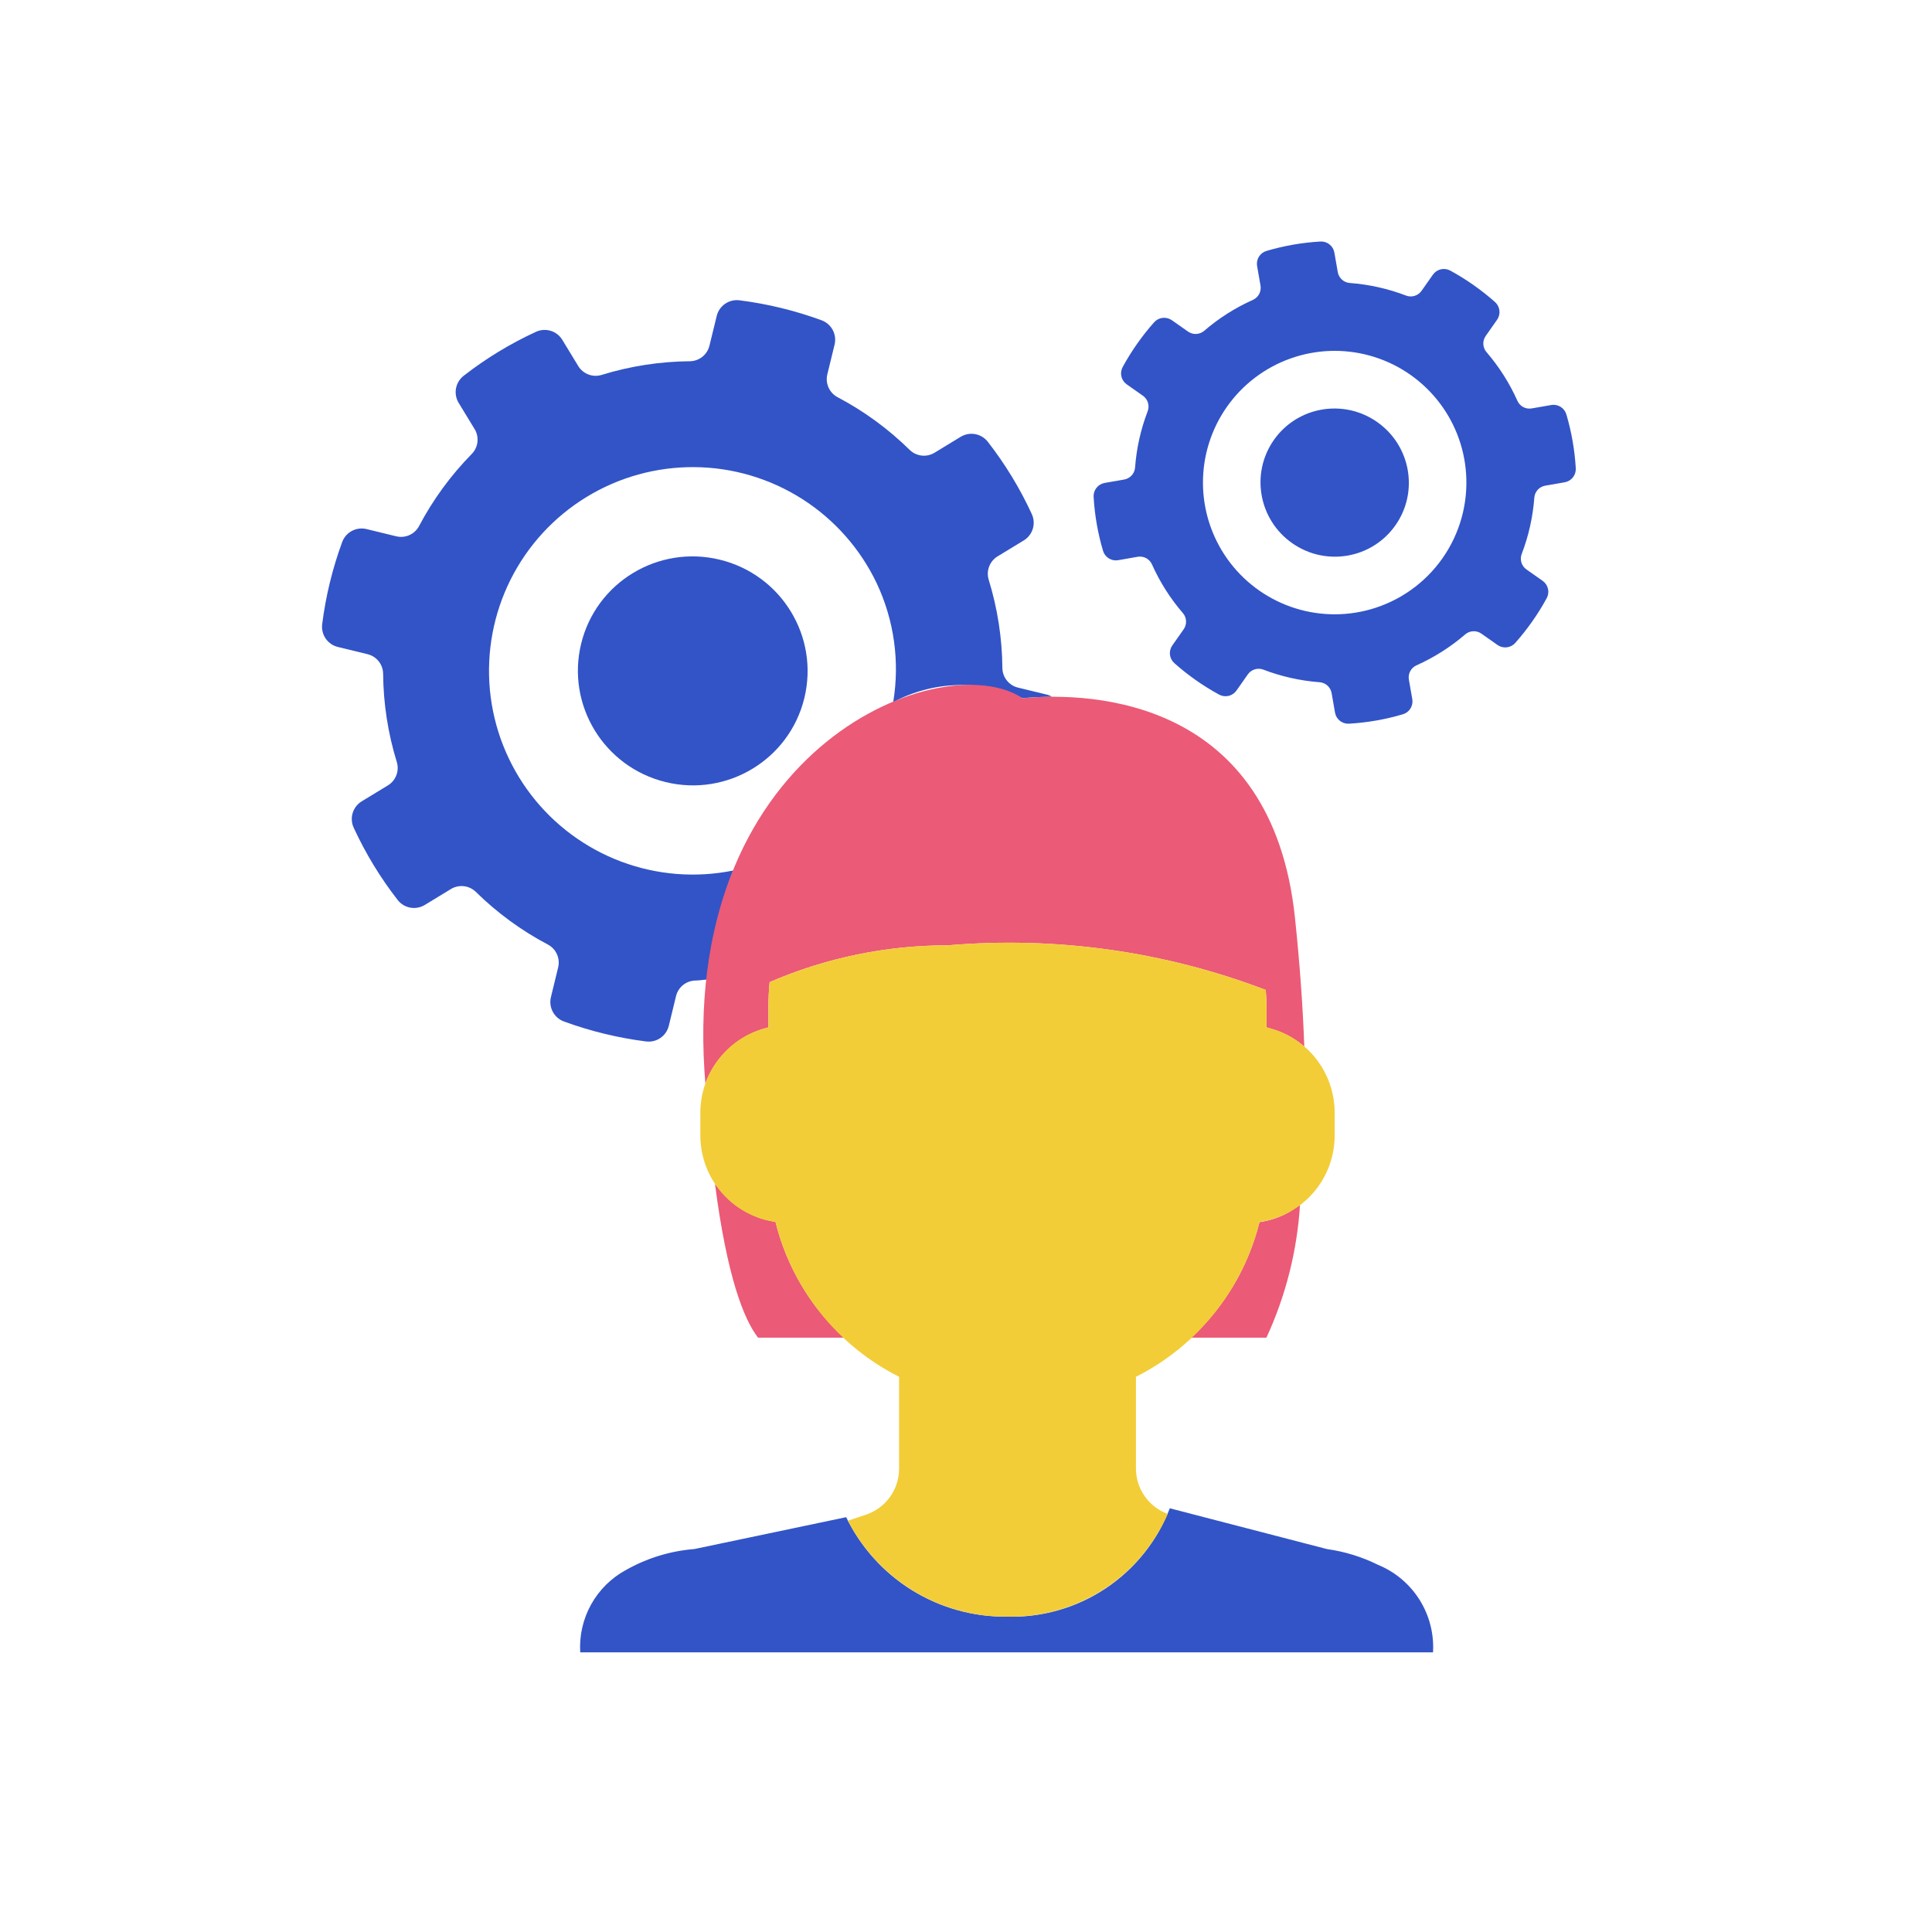 <svg  viewBox="0 0 128 128" fill="none" xmlns="http://www.w3.org/2000/svg">
<path d="M44.309 67.966L44.787 66.001C44.857 65.708 45.022 65.447 45.257 65.259C45.491 65.071 45.782 64.966 46.083 64.962C46.334 64.96 46.586 64.912 46.837 64.901C47.083 62.424 47.668 59.992 48.577 57.674C46.098 58.177 43.528 57.972 41.159 57.085C38.791 56.197 36.719 54.662 35.181 52.654C33.643 50.646 32.7 48.246 32.459 45.729C32.219 43.211 32.691 40.676 33.821 38.413C34.951 36.151 36.694 34.251 38.852 32.931C41.01 31.611 43.495 30.924 46.024 30.948C48.553 30.971 51.025 31.706 53.157 33.066C55.289 34.426 56.996 36.359 58.084 38.642C59.24 41.095 59.622 43.842 59.177 46.517C60.49 45.819 61.946 45.432 63.432 45.387C64.918 45.341 66.395 45.639 67.748 46.255C68.308 46.202 68.972 46.167 69.701 46.163C69.611 46.109 69.515 46.066 69.414 46.034L67.448 45.556C67.156 45.486 66.895 45.321 66.707 45.086C66.519 44.851 66.414 44.561 66.41 44.26C66.394 42.274 66.088 40.301 65.502 38.403C65.415 38.115 65.427 37.807 65.535 37.527C65.644 37.247 65.843 37.011 66.1 36.856L67.83 35.803C68.118 35.627 68.331 35.351 68.428 35.028C68.525 34.705 68.499 34.357 68.356 34.051C67.573 32.353 66.598 30.751 65.45 29.275C65.244 29.007 64.947 28.825 64.615 28.763C64.284 28.701 63.941 28.763 63.652 28.937L61.922 29.99C61.666 30.148 61.365 30.216 61.066 30.183C60.768 30.151 60.489 30.019 60.273 29.81C58.857 28.418 57.245 27.239 55.488 26.313C55.223 26.171 55.013 25.945 54.891 25.67C54.769 25.395 54.742 25.087 54.814 24.795L55.294 22.829C55.373 22.501 55.328 22.155 55.168 21.857C55.007 21.56 54.743 21.332 54.425 21.217C52.671 20.575 50.851 20.132 48.998 19.896C48.663 19.852 48.324 19.933 48.044 20.124C47.765 20.314 47.566 20.601 47.485 20.929L47.005 22.895C46.935 23.187 46.77 23.448 46.535 23.636C46.301 23.824 46.01 23.929 45.71 23.933C43.724 23.949 41.75 24.255 39.853 24.841C39.565 24.928 39.257 24.916 38.977 24.808C38.697 24.699 38.461 24.501 38.306 24.244L37.253 22.513C37.077 22.225 36.8 22.012 36.477 21.915C36.154 21.818 35.806 21.844 35.501 21.987C33.803 22.77 32.2 23.745 30.724 24.893C30.457 25.099 30.275 25.396 30.212 25.728C30.15 26.059 30.212 26.402 30.387 26.691L31.44 28.422C31.598 28.677 31.665 28.978 31.633 29.277C31.6 29.576 31.469 29.855 31.26 30.07C29.867 31.487 28.689 33.099 27.762 34.856C27.62 35.121 27.394 35.332 27.119 35.454C26.844 35.575 26.537 35.602 26.245 35.53L24.279 35.051C23.95 34.973 23.604 35.018 23.307 35.178C23.009 35.339 22.781 35.603 22.667 35.921C22.024 37.675 21.581 39.495 21.346 41.348C21.302 41.683 21.383 42.023 21.573 42.302C21.764 42.581 22.05 42.78 22.378 42.861L24.344 43.34C24.637 43.409 24.898 43.575 25.086 43.809C25.274 44.044 25.378 44.334 25.383 44.635C25.399 46.621 25.705 48.594 26.291 50.492C26.377 50.779 26.365 51.087 26.257 51.368C26.149 51.648 25.95 51.884 25.693 52.038L23.962 53.092C23.674 53.268 23.462 53.544 23.364 53.867C23.267 54.19 23.293 54.538 23.436 54.843C24.219 56.542 25.194 58.145 26.342 59.62C26.548 59.888 26.845 60.07 27.177 60.132C27.509 60.194 27.852 60.132 28.14 59.958L29.87 58.904C30.126 58.747 30.427 58.679 30.726 58.712C31.024 58.744 31.304 58.876 31.52 59.084C32.935 60.477 34.547 61.656 36.304 62.582C36.569 62.724 36.779 62.95 36.901 63.225C37.023 63.5 37.05 63.808 36.978 64.1L36.499 66.066C36.42 66.394 36.465 66.74 36.626 67.038C36.786 67.335 37.05 67.563 37.368 67.678C39.122 68.32 40.943 68.763 42.795 68.998C43.13 69.043 43.47 68.962 43.749 68.771C44.029 68.581 44.228 68.294 44.309 67.966Z" fill="#3254C7"/>
<path d="M53.291 46.245C54.28 42.175 51.771 38.072 47.687 37.08C43.603 36.087 39.49 38.581 38.502 42.651C37.513 46.721 40.022 50.824 44.106 51.816C48.19 52.809 52.303 50.315 53.291 46.245Z" fill="#3254C7"/>
<path d="M77.502 99.928C76.668 102.098 75.18 103.955 73.243 105.242C71.306 106.528 69.018 107.18 66.694 107.107C64.479 107.129 62.304 106.522 60.422 105.355C58.539 104.188 57.027 102.51 56.062 100.517L46.009 102.627C44.41 102.754 42.858 103.23 41.463 104.021C40.493 104.548 39.694 105.341 39.159 106.307C38.624 107.273 38.375 108.371 38.442 109.473H94.944V109.419C95.005 108.204 94.688 106.999 94.037 105.971C93.385 104.943 92.431 104.142 91.306 103.678C90.241 103.149 89.097 102.795 87.919 102.631L77.502 99.928Z" fill="#3254C7"/>
<path d="M46.732 71.788C47.016 71.002 47.468 70.287 48.056 69.692C48.101 69.645 48.144 69.597 48.189 69.551C48.327 69.418 48.474 69.297 48.624 69.178C48.735 69.089 48.847 69.003 48.964 68.923C49.075 68.848 49.188 68.779 49.304 68.712C49.48 68.608 49.661 68.515 49.848 68.431C49.928 68.395 50.008 68.36 50.092 68.327C50.324 68.236 50.562 68.16 50.804 68.1C50.841 68.091 50.874 68.073 50.911 68.066V66.649C50.911 66.115 50.939 65.589 50.991 65.069C54.719 63.455 58.739 62.625 62.802 62.631C69.954 62.018 77.151 63.028 83.858 65.587C83.882 65.939 83.911 66.29 83.911 66.649V68.066C84.031 68.093 84.141 68.143 84.258 68.177C84.424 68.228 84.593 68.27 84.752 68.335C85.358 68.575 85.92 68.915 86.413 69.34C86.32 66.793 86.129 63.964 85.792 60.778C84.269 46.391 72.479 45.809 67.745 46.257C62.571 42.787 45.299 49.212 46.671 70.953C46.692 71.242 46.713 71.51 46.732 71.788Z" fill="#EB5A76"/>
<path d="M85.392 80.314C84.787 80.649 84.127 80.872 83.443 80.972C82.713 83.907 81.143 86.567 78.926 88.625H83.903C85.182 85.858 85.936 82.877 86.128 79.835C85.984 79.946 85.824 80.036 85.671 80.133C85.576 80.191 85.49 80.261 85.392 80.314Z" fill="#EB5A76"/>
<path d="M51.38 80.96C51.311 80.95 51.248 80.924 51.18 80.912C50.932 80.87 50.687 80.812 50.447 80.738C50.287 80.688 50.14 80.619 49.988 80.555C49.655 80.418 49.337 80.25 49.036 80.053C48.836 79.927 48.644 79.789 48.461 79.639C48.328 79.526 48.207 79.406 48.085 79.281C47.889 79.083 47.708 78.87 47.543 78.645C47.49 78.573 47.419 78.516 47.369 78.441C48.167 84.561 49.263 87.377 50.222 88.625H55.901C53.68 86.564 52.109 83.9 51.38 80.96V80.96Z" fill="#EB5A76"/>
<path d="M83.913 68.066V66.649C83.913 66.291 83.883 65.94 83.86 65.587C77.154 63.029 69.956 62.018 62.804 62.631C58.742 62.625 54.721 63.455 50.993 65.069C50.94 65.589 50.913 66.116 50.913 66.649V68.066C49.632 68.358 48.488 69.075 47.669 70.102C46.849 71.128 46.402 72.402 46.4 73.715V75.238C46.403 76.631 46.908 77.977 47.822 79.028C48.737 80.079 50 80.765 51.38 80.96C51.925 83.158 52.939 85.212 54.352 86.982C55.765 88.752 57.544 90.196 59.566 91.215V97.333C59.56 98.01 59.34 98.668 58.938 99.213C58.535 99.758 57.971 100.162 57.326 100.368L56.175 100.75C57.171 102.677 58.68 104.292 60.537 105.414C62.394 106.536 64.525 107.123 66.694 107.108C68.948 107.163 71.168 106.545 73.069 105.333C74.971 104.12 76.467 102.367 77.367 100.299C76.756 100.077 76.227 99.675 75.851 99.145C75.474 98.615 75.268 97.983 75.26 97.333V91.215C77.283 90.196 79.061 88.752 80.474 86.982C81.887 85.212 82.901 83.158 83.447 80.96C84.826 80.765 86.089 80.079 87.004 79.028C87.918 77.977 88.423 76.631 88.425 75.238V73.715C88.424 72.402 87.977 71.128 87.157 70.102C86.338 69.076 85.194 68.358 83.913 68.066V68.066Z" fill="#F2CD38"/>
<path d="M102.775 26.833L101.485 27.058C101.293 27.092 101.096 27.062 100.924 26.972C100.752 26.882 100.615 26.737 100.535 26.56C100.012 25.388 99.32 24.298 98.482 23.325C98.356 23.177 98.283 22.991 98.274 22.797C98.266 22.603 98.322 22.411 98.435 22.253L99.187 21.183C99.312 21.003 99.367 20.785 99.34 20.568C99.314 20.351 99.209 20.151 99.044 20.007C98.141 19.206 97.15 18.51 96.09 17.931C95.899 17.825 95.675 17.793 95.463 17.842C95.25 17.891 95.062 18.016 94.936 18.195L94.184 19.264C94.073 19.424 93.912 19.542 93.726 19.6C93.541 19.658 93.341 19.653 93.159 19.584C91.96 19.125 90.7 18.843 89.42 18.748C89.226 18.732 89.043 18.652 88.9 18.52C88.757 18.389 88.662 18.214 88.63 18.022L88.405 16.732C88.367 16.517 88.251 16.324 88.079 16.189C87.907 16.055 87.692 15.988 87.475 16.002C86.268 16.072 85.073 16.28 83.913 16.623C83.704 16.684 83.524 16.819 83.408 17.004C83.292 17.189 83.249 17.41 83.286 17.625L83.511 18.915C83.545 19.107 83.515 19.304 83.425 19.476C83.335 19.648 83.19 19.785 83.013 19.865C81.841 20.389 80.751 21.08 79.778 21.919C79.63 22.044 79.444 22.117 79.25 22.126C79.056 22.134 78.864 22.078 78.706 21.965L77.636 21.213C77.457 21.088 77.238 21.034 77.021 21.06C76.804 21.086 76.604 21.192 76.46 21.356C75.659 22.259 74.963 23.25 74.383 24.31C74.278 24.501 74.246 24.725 74.295 24.938C74.344 25.151 74.469 25.338 74.647 25.464L75.718 26.216C75.877 26.327 75.996 26.488 76.053 26.674C76.111 26.86 76.106 27.059 76.038 27.241C75.578 28.441 75.296 29.7 75.201 30.981C75.185 31.174 75.105 31.357 74.974 31.5C74.842 31.643 74.667 31.738 74.476 31.771L73.186 31.996C72.971 32.034 72.778 32.15 72.643 32.321C72.508 32.493 72.441 32.708 72.455 32.925C72.525 34.132 72.734 35.327 73.076 36.487C73.137 36.696 73.273 36.876 73.457 36.992C73.642 37.108 73.863 37.151 74.078 37.115L75.368 36.889C75.56 36.855 75.757 36.885 75.929 36.975C76.101 37.066 76.238 37.21 76.318 37.387C76.842 38.56 77.533 39.65 78.372 40.622C78.498 40.77 78.571 40.956 78.579 41.15C78.588 41.345 78.531 41.536 78.419 41.695L77.666 42.765C77.541 42.944 77.487 43.163 77.513 43.38C77.54 43.597 77.645 43.796 77.809 43.94C78.713 44.741 79.704 45.438 80.763 46.017C80.954 46.122 81.178 46.154 81.391 46.105C81.604 46.057 81.791 45.931 81.918 45.753L82.67 44.683C82.781 44.523 82.942 44.405 83.127 44.347C83.313 44.289 83.513 44.295 83.695 44.363C84.894 44.822 86.153 45.104 87.434 45.2C87.627 45.215 87.81 45.295 87.953 45.427C88.096 45.558 88.191 45.733 88.224 45.925L88.449 47.215C88.487 47.43 88.603 47.623 88.774 47.758C88.946 47.893 89.161 47.96 89.379 47.946C90.586 47.875 91.781 47.667 92.94 47.324C93.15 47.264 93.329 47.128 93.445 46.943C93.561 46.758 93.605 46.537 93.568 46.322L93.343 45.032C93.308 44.841 93.338 44.644 93.429 44.472C93.519 44.3 93.664 44.163 93.84 44.082C95.013 43.559 96.103 42.867 97.075 42.029C97.224 41.903 97.409 41.83 97.603 41.821C97.798 41.813 97.989 41.869 98.148 41.982L99.218 42.734C99.397 42.859 99.616 42.914 99.833 42.887C100.05 42.861 100.249 42.756 100.393 42.592C101.194 41.688 101.891 40.697 102.47 39.637C102.576 39.446 102.607 39.223 102.559 39.01C102.51 38.797 102.384 38.609 102.206 38.483L101.136 37.731C100.976 37.62 100.858 37.459 100.8 37.273C100.742 37.088 100.748 36.888 100.816 36.706C101.276 35.507 101.557 34.247 101.653 32.967C101.669 32.773 101.749 32.59 101.88 32.447C102.011 32.304 102.186 32.209 102.378 32.177L103.668 31.952C103.883 31.914 104.076 31.798 104.211 31.626C104.346 31.455 104.412 31.239 104.399 31.022C104.328 29.815 104.12 28.62 103.777 27.46C103.717 27.251 103.581 27.071 103.396 26.955C103.211 26.839 102.99 26.796 102.775 26.833V26.833ZM90.795 40.372C89.06 40.861 87.217 40.801 85.518 40.201C83.819 39.6 82.347 38.488 81.305 37.018C80.263 35.547 79.702 33.791 79.699 31.988C79.695 30.186 80.25 28.427 81.286 26.953C82.323 25.479 83.79 24.361 85.487 23.755C87.184 23.148 89.027 23.081 90.764 23.564C92.5 24.047 94.044 25.055 95.184 26.451C96.325 27.846 97.005 29.561 97.131 31.358C97.272 33.36 96.719 35.349 95.565 36.991C94.411 38.633 92.726 39.827 90.795 40.372V40.372Z" fill="#3254C7"/>
<path d="M92.452 34.801C94.008 32.586 93.467 29.524 91.244 27.962C89.02 26.4 85.956 26.93 84.4 29.145C82.844 31.361 83.385 34.423 85.608 35.985C87.832 37.547 90.896 37.017 92.452 34.801Z" fill="#3254C7"/>
</svg>
